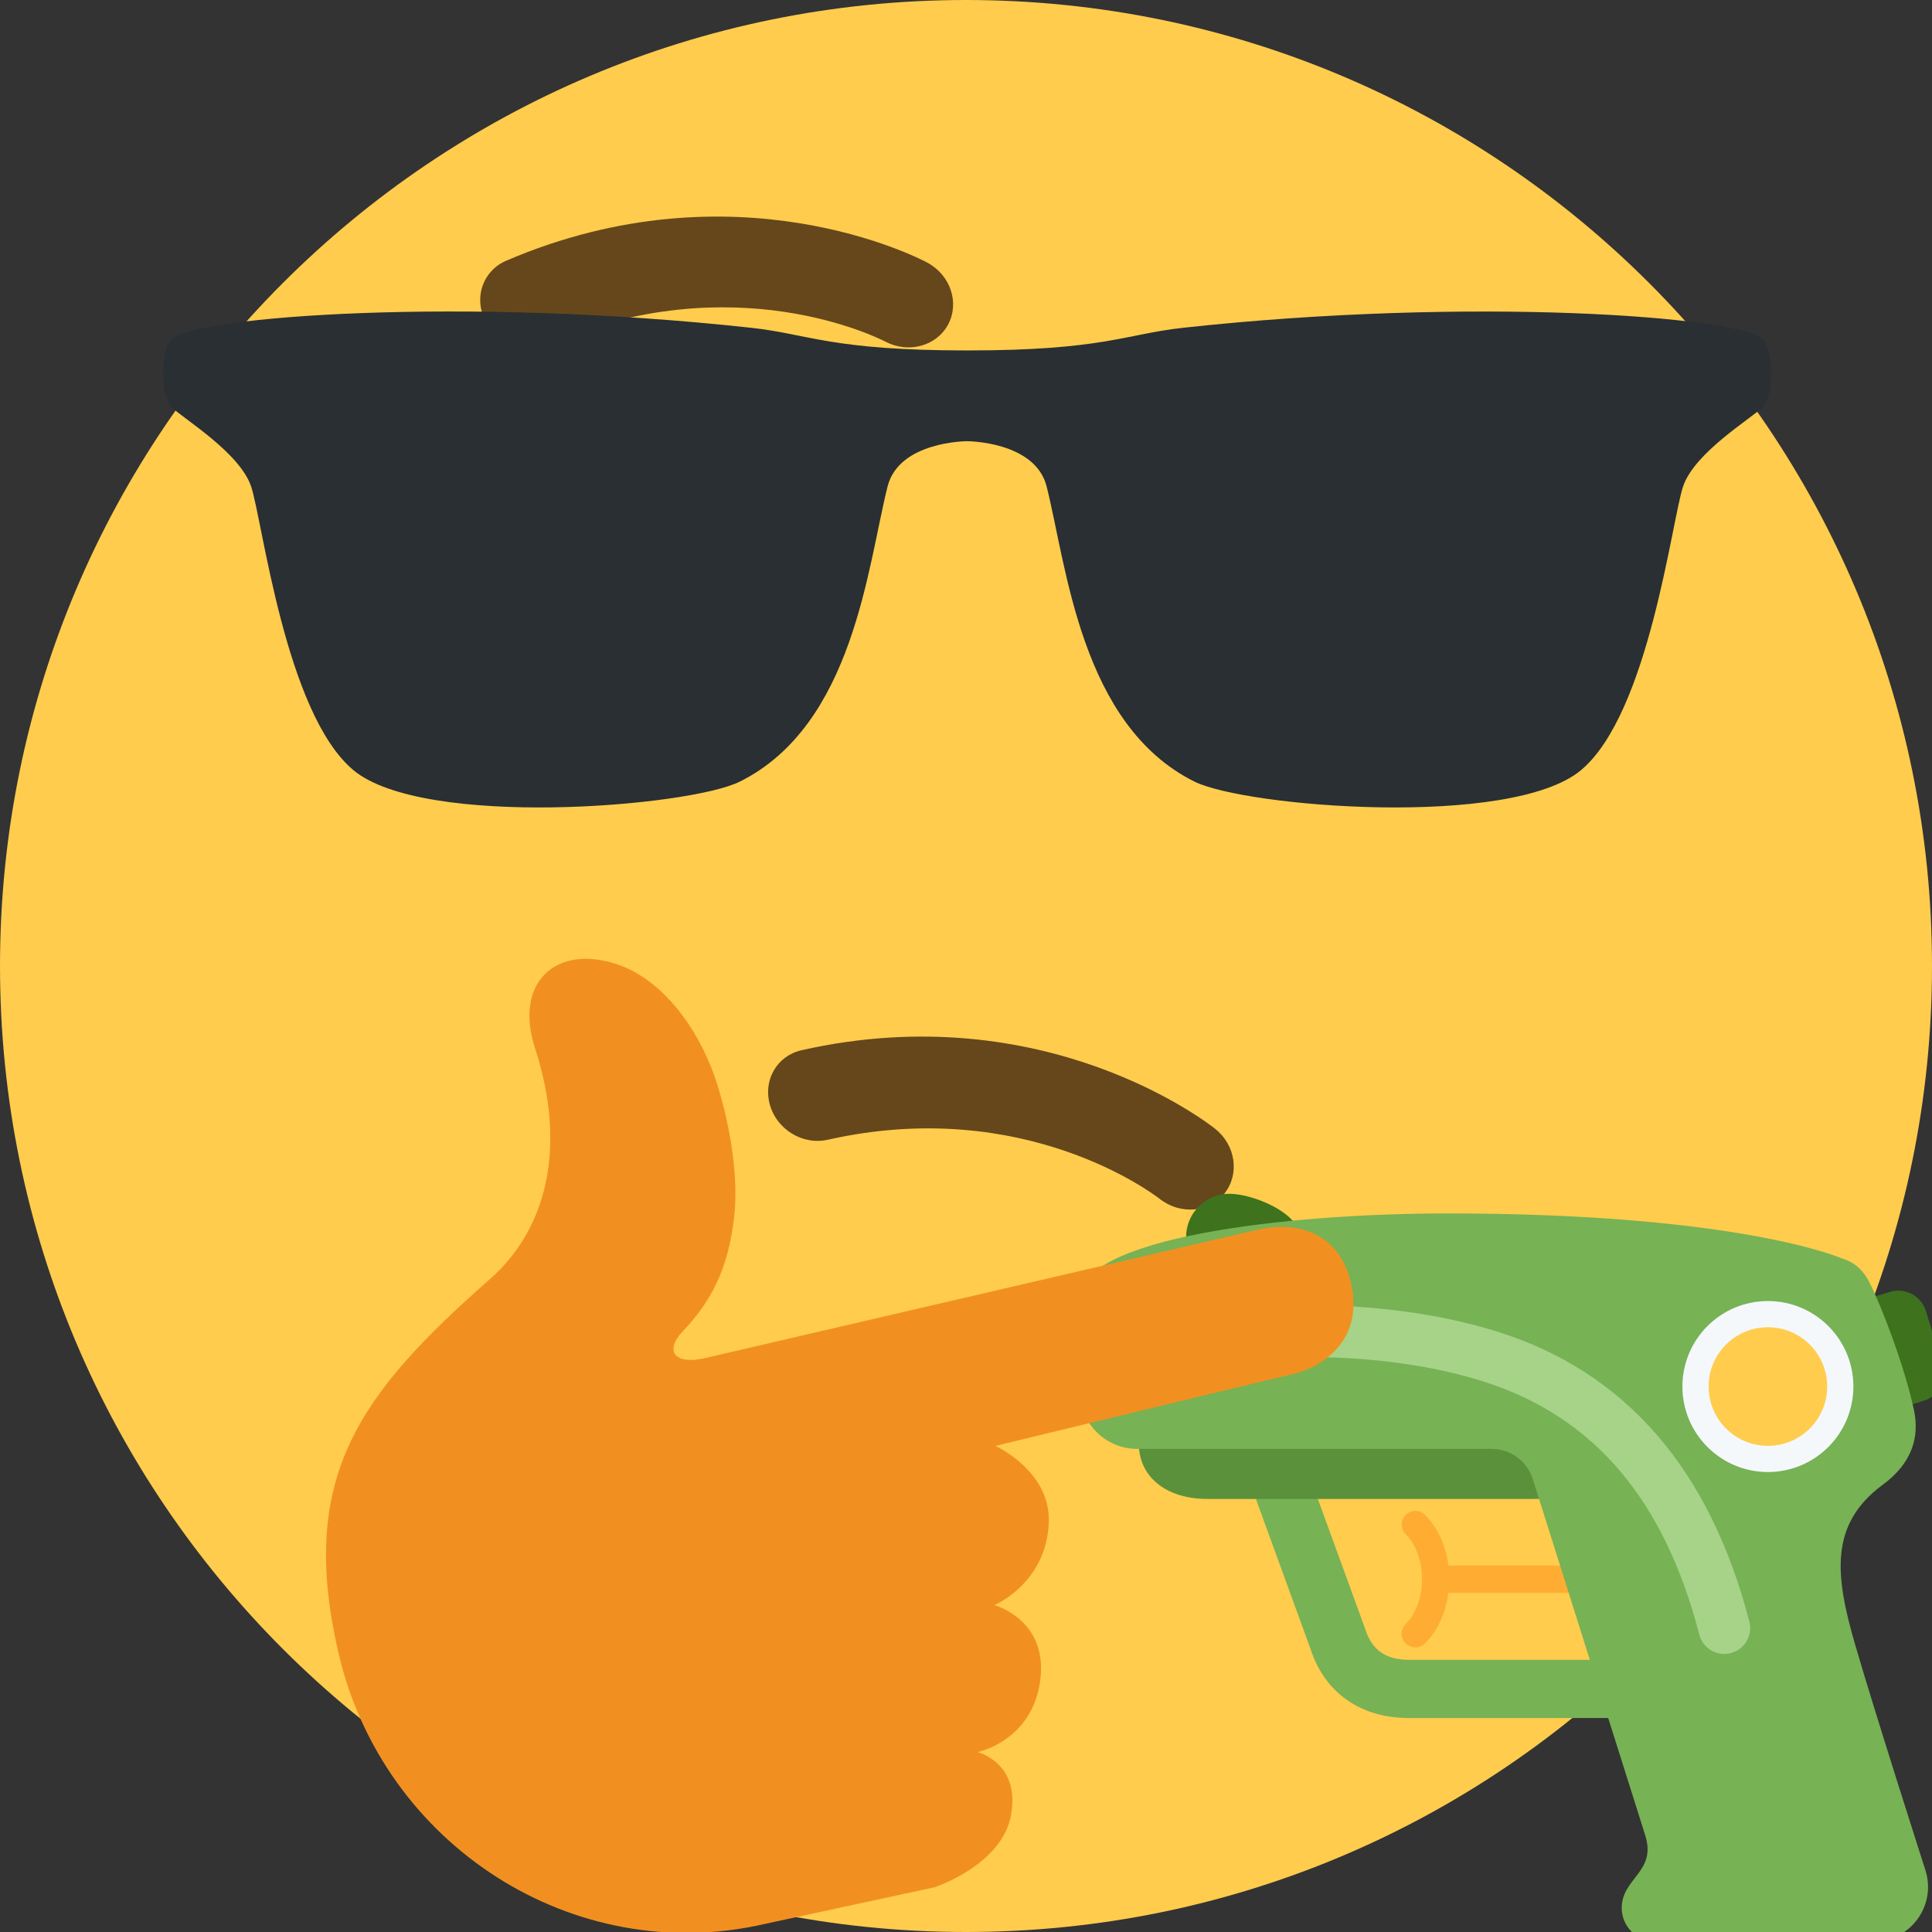 <?xml version="1.0" encoding="UTF-8" standalone="no"?>
<svg
   xmlns:dc="http://purl.org/dc/elements/1.1/"
   xmlns:cc="http://creativecommons.org/ns#"
   xmlns:rdf="http://www.w3.org/1999/02/22-rdf-syntax-ns#"
   xmlns:svg="http://www.w3.org/2000/svg"
   xmlns="http://www.w3.org/2000/svg"
   xmlns:sodipodi="http://sodipodi.sourceforge.net/DTD/sodipodi-0.dtd"
   xmlns:inkscape="http://www.inkscape.org/namespaces/inkscape"
   inkscape:export-ydpi="682.66998"
   inkscape:export-xdpi="682.66998"
   inkscape:export-filename="/Users/JP25309/personal/custom-emoji/thinking_face_with_sunglasses_gun.png"
   inkscape:version="1.0 (4035a4f, 2020-05-01)"
   sodipodi:docname="thinking_face_with_sunglasses_gun.svg"
   id="svg839"
   version="1.1"
   viewBox="0 0 36 36">
  <rect x="0" y="0" width="36" height="36" fill="#333333" stroke="none"/>
  <defs
     id="defs843" />
  <sodipodi:namedview
     inkscape:current-layer="layer5"
     inkscape:window-maximized="1"
     inkscape:window-y="23"
     inkscape:window-x="0"
     inkscape:cy="34.423745"
     inkscape:cx="-29.701078"
     inkscape:zoom="9.2916667"
     showgrid="false"
     id="namedview841"
     inkscape:window-height="1035"
     inkscape:window-width="1920"
     inkscape:pageshadow="2"
     inkscape:pageopacity="0"
     guidetolerance="10"
     gridtolerance="10"
     objecttolerance="10"
     borderopacity="1"
     bordercolor="#666666"
     pagecolor="#ffffff" />
  <g
     inkscape:label="Layer 1"
     id="layer1"
     inkscape:groupmode="layer">
    <path
       id="path833"
       d="M36 18c0 9.941-8.059 18-18 18S0 27.941 0 18 8.059 0 18 0s18 8.059 18 18"
       fill="#FFCC4D" />
  </g>
  <g
     style="display:inline"
     inkscape:label="Layer 2"
     id="layer2"
     inkscape:groupmode="layer">
    <g
       transform="translate(0.135,0.018)"
       id="g878">
      <path
         fill="#65471b"
         d="m 14.524,21.036 c -0.145,-0.116 -0.258,-0.274 -0.312,-0.464 -0.134,-0.46 0.13,-0.918 0.59,-1.021 4.528,-1.021 7.577,1.363 7.706,1.465 0.384,0.306 0.459,0.845 0.173,1.205 -0.286,0.358 -0.828,0.401 -1.211,0.097 -0.11,-0.084 -2.523,-1.923 -6.182,-1.098 -0.274,0.061 -0.554,-0.016 -0.764,-0.184 z"
         id="path854" />
      <ellipse
         fill="#65471b"
         cx="13.119"
         cy="11.174"
         rx="2.125"
         ry="2.656"
         id="ellipse856" />
      <ellipse
         fill="#65471b"
         cx="24.375"
         cy="12.236"
         rx="2.125"
         ry="2.656"
         id="ellipse858" />
      <path
         fill="#65471b"
         d="M 9.296,6.351 C 9.132,6.263 8.993,6.127 8.905,5.952 8.689,5.524 8.865,5.025 9.298,4.84 c 4.266,-1.831 7.699,-0.043 7.843,0.034 0.433,0.231 0.608,0.747 0.391,1.154 -0.216,0.405 -0.74,0.546 -1.173,0.318 C 16.236,6.283 13.527,4.914 10.081,6.393 9.824,6.502 9.534,6.478 9.296,6.351 Z m 12.135,3.75 C 21.275,10.003 21.145,9.858 21.069,9.677 20.882,9.235 21.092,8.75 21.537,8.593 c 4.381,-1.536 7.685,0.48 7.823,0.567 0.415,0.26 0.555,0.787 0.312,1.178 -0.242,0.39 -0.776,0.495 -1.191,0.238 -0.12,-0.072 -2.727,-1.621 -6.267,-0.379 -0.266,0.091 -0.553,0.046 -0.783,-0.096 z"
         id="path862" />
    </g>
  </g>
  <g
     style="display:inline"
     inkscape:label="Layer 3"
     id="layer3"
     inkscape:groupmode="layer">
    <path
       style="stroke-width:0.884"
       id="path835"
       d="m 3.198,7.587 c 0.212,0.211 1.271,0.846 1.482,1.48 0.212,0.634 0.636,4.227 1.907,5.285 1.31,1.089 6.253,0.684 7.199,0.212 2.118,-1.056 2.378,-4.003 2.752,-5.497 0.211,-0.846 1.482,-0.846 1.482,-0.846 0,0 1.271,0 1.483,0.845 0.375,1.494 0.636,4.442 2.752,5.497 0.947,0.473 5.89,0.878 7.202,-0.21 1.269,-1.058 1.692,-4.651 1.904,-5.286 0.21,-0.634 1.271,-1.268 1.482,-1.479 0.213,-0.211 0.213,-1.057 0,-1.269 -0.423,-0.422 -5.42,-0.799 -10.8,-0.211 -1.074,0.118 -1.482,0.422 -4.024,0.422 -2.54,0 -2.95,-0.306 -4.023,-0.422 C 8.619,5.519 3.622,5.896 3.198,6.318 c -0.211,0.211 -0.211,1.058 0,1.269 z"
       fill="#292f33"
       clip-rule="evenodd"
       fill-rule="evenodd" />
  </g>
  <g
     inkscape:label="Layer 4"
     id="layer4"
     inkscape:groupmode="layer">
    <g
       transform="matrix(0.482,0,0,0.482,18.875,20.693)"
       id="g990">
      <path
         fill="#ffac33"
         d="m 16.61,17.589 h 5.278 v 1.056 H 16.61 Z"
         id="path949" />
      <path
         fill="#ffac33"
         d="m 15.555,15.478 c -0.135,0 -0.27,0.052 -0.373,0.155 -0.206,0.206 -0.206,0.54 0,0.746 0.845,0.844 0.845,2.631 0,3.476 -0.206,0.206 -0.206,0.54 0,0.746 0.206,0.206 0.54,0.206 0.746,0 1.254,-1.253 1.254,-3.715 0,-4.968 -0.103,-0.103 -0.238,-0.155 -0.373,-0.155 z"
         id="path951" />
      <path
         fill="#77b255"
         d="m 23.888,23.486 h -8.575 c -1.873,0 -3.261,-0.974 -3.809,-2.671 l -2.405,-6.601 2.114,-0.771 2.419,6.641 c 0.255,0.788 0.8,1.151 1.681,1.151 h 8.575 z"
         id="path953" />
      <path
         fill="#3e721d"
         d="m 35.205,11.222 -1.962,0.609 -1.306,-4.21 1.962,-0.609 c 0.584,-0.181 1.211,0.148 1.392,0.733 l 0.647,2.084 c 0.181,0.585 -0.148,1.212 -0.733,1.393 z"
         id="path955" />
      <path
         fill="#e95f28"
         d="m 1.687,6.947 h 1.761 v 5.024 H 1.686 c -0.87,0 -1.582,-0.712 -1.582,-1.582 v -1.86 c 0,-0.87 0.712,-1.582 1.583,-1.582 z"
         id="path957" />
      <path
         fill="#3e721d"
         d="m 6.694,4.89 c 0,0.923 0.748,1.671 1.671,1.671 0.923,0 2.727,-0.748 2.727,-1.671 0,-0.923 -1.804,-1.671 -2.727,-1.671 -0.923,0 -1.671,0.748 -1.671,1.671 z"
         id="path959" />
      <path
         fill="#5c913b"
         d="m 4.869,12.905 c 0,1.166 0.945,2.111 2.659,2.111 H 22 v -2.111 z"
         id="path961" />
      <path
         fill="#77b255"
         d="m 35.279,29.382 c 0,0 -1.975,-6.154 -2.731,-8.768 C 31.792,18 31.542,16 33.625,14.467 34.76,13.632 35.056,12.623 34.829,11.568 34.452,9.816 33.545,7.492 33.109,6.643 32.92,6.274 32.623,5.885 32.036,5.715 c 0,0 -3.915,-1.737 -15.24,-1.737 -6.333,0 -14.215,0.957 -14.215,3.265 v 3.612 c 0,1.23 0.997,2.227 2.227,2.227 H 18.51 c 0.727,0 1.37,0.473 1.587,1.168 l 4.352,13.79 v 0.001 c 0.429,1.402 -0.915,1.633 -0.915,2.787 0,0.714 0.584,1.297 1.297,1.297 h 8.433 c 1.425,0 2.441,-1.383 2.015,-2.743 z"
         id="path963" />
      <path
         fill="#a6d388"
         d="m 27.499,21.008 c -0.444,0 -0.851,-0.299 -0.967,-0.749 C 25.175,15.022 22.441,11.821 18.178,10.473 12.103,8.552 4.785,10.15 4.712,10.165 4.173,10.285 3.638,9.946 3.518,9.407 3.397,8.869 3.735,8.334 4.274,8.213 4.594,8.141 12.183,6.48 18.78,8.565 c 4.905,1.55 8.165,5.316 9.688,11.191 0.139,0.535 -0.183,1.08 -0.717,1.219 -0.084,0.023 -0.169,0.033 -0.252,0.033 z"
         id="path965" />
      <circle
         fill="#f5f8fa"
         cx="29.185"
         cy="10.67"
         r="3.305"
         id="circle967" />
      <circle
         fill="#ffcc4d"
         cx="29.185"
         cy="10.67"
         r="2.292"
         id="circle969" />
    </g>
  </g>
  <g
     inkscape:label="Layer 5"
     id="layer5"
     inkscape:groupmode="layer">
    <path
       fill="#f19020"
       d="m 17.276,35.149 c 0,0 1.265,-0.411 1.429,-1.352 0.173,-0.972 -0.624,-1.167 -0.624,-1.167 0,0 1.041,-0.208 1.172,-1.376 0.123,-1.101 -0.861,-1.363 -0.861,-1.363 0,0 0.97,-0.4 1.016,-1.539 0.038,-0.959 -0.995,-1.428 -0.995,-1.428 0,0 5.038,-1.221 5.556,-1.341 0.516,-0.12 1.32,-0.615 1.069,-1.694 -0.249,-1.08 -1.204,-1.118 -1.697,-1.003 -0.494,0.115 -6.744,1.566 -8.9,2.068 l -1.439,0.334 c -0.54,0.127 -0.785,-0.11 -0.404,-0.512 0.508,-0.536 0.833,-1.129 0.946,-2.113 0.119,-1.035 -0.232,-2.313 -0.433,-2.809 -0.374,-0.921 -1.005,-1.649 -1.734,-1.899 -1.137,-0.39 -1.945,0.321 -1.542,1.561 0.604,1.854 0.208,3.375 -0.833,4.293 -2.449,2.157 -3.588,3.695 -2.83,6.973 0.828,3.575 4.377,5.876 7.952,5.048 z"
       id="path860"
       style="display:inline"
       transform="translate(0.135,0.018)" />
  </g>
</svg>
